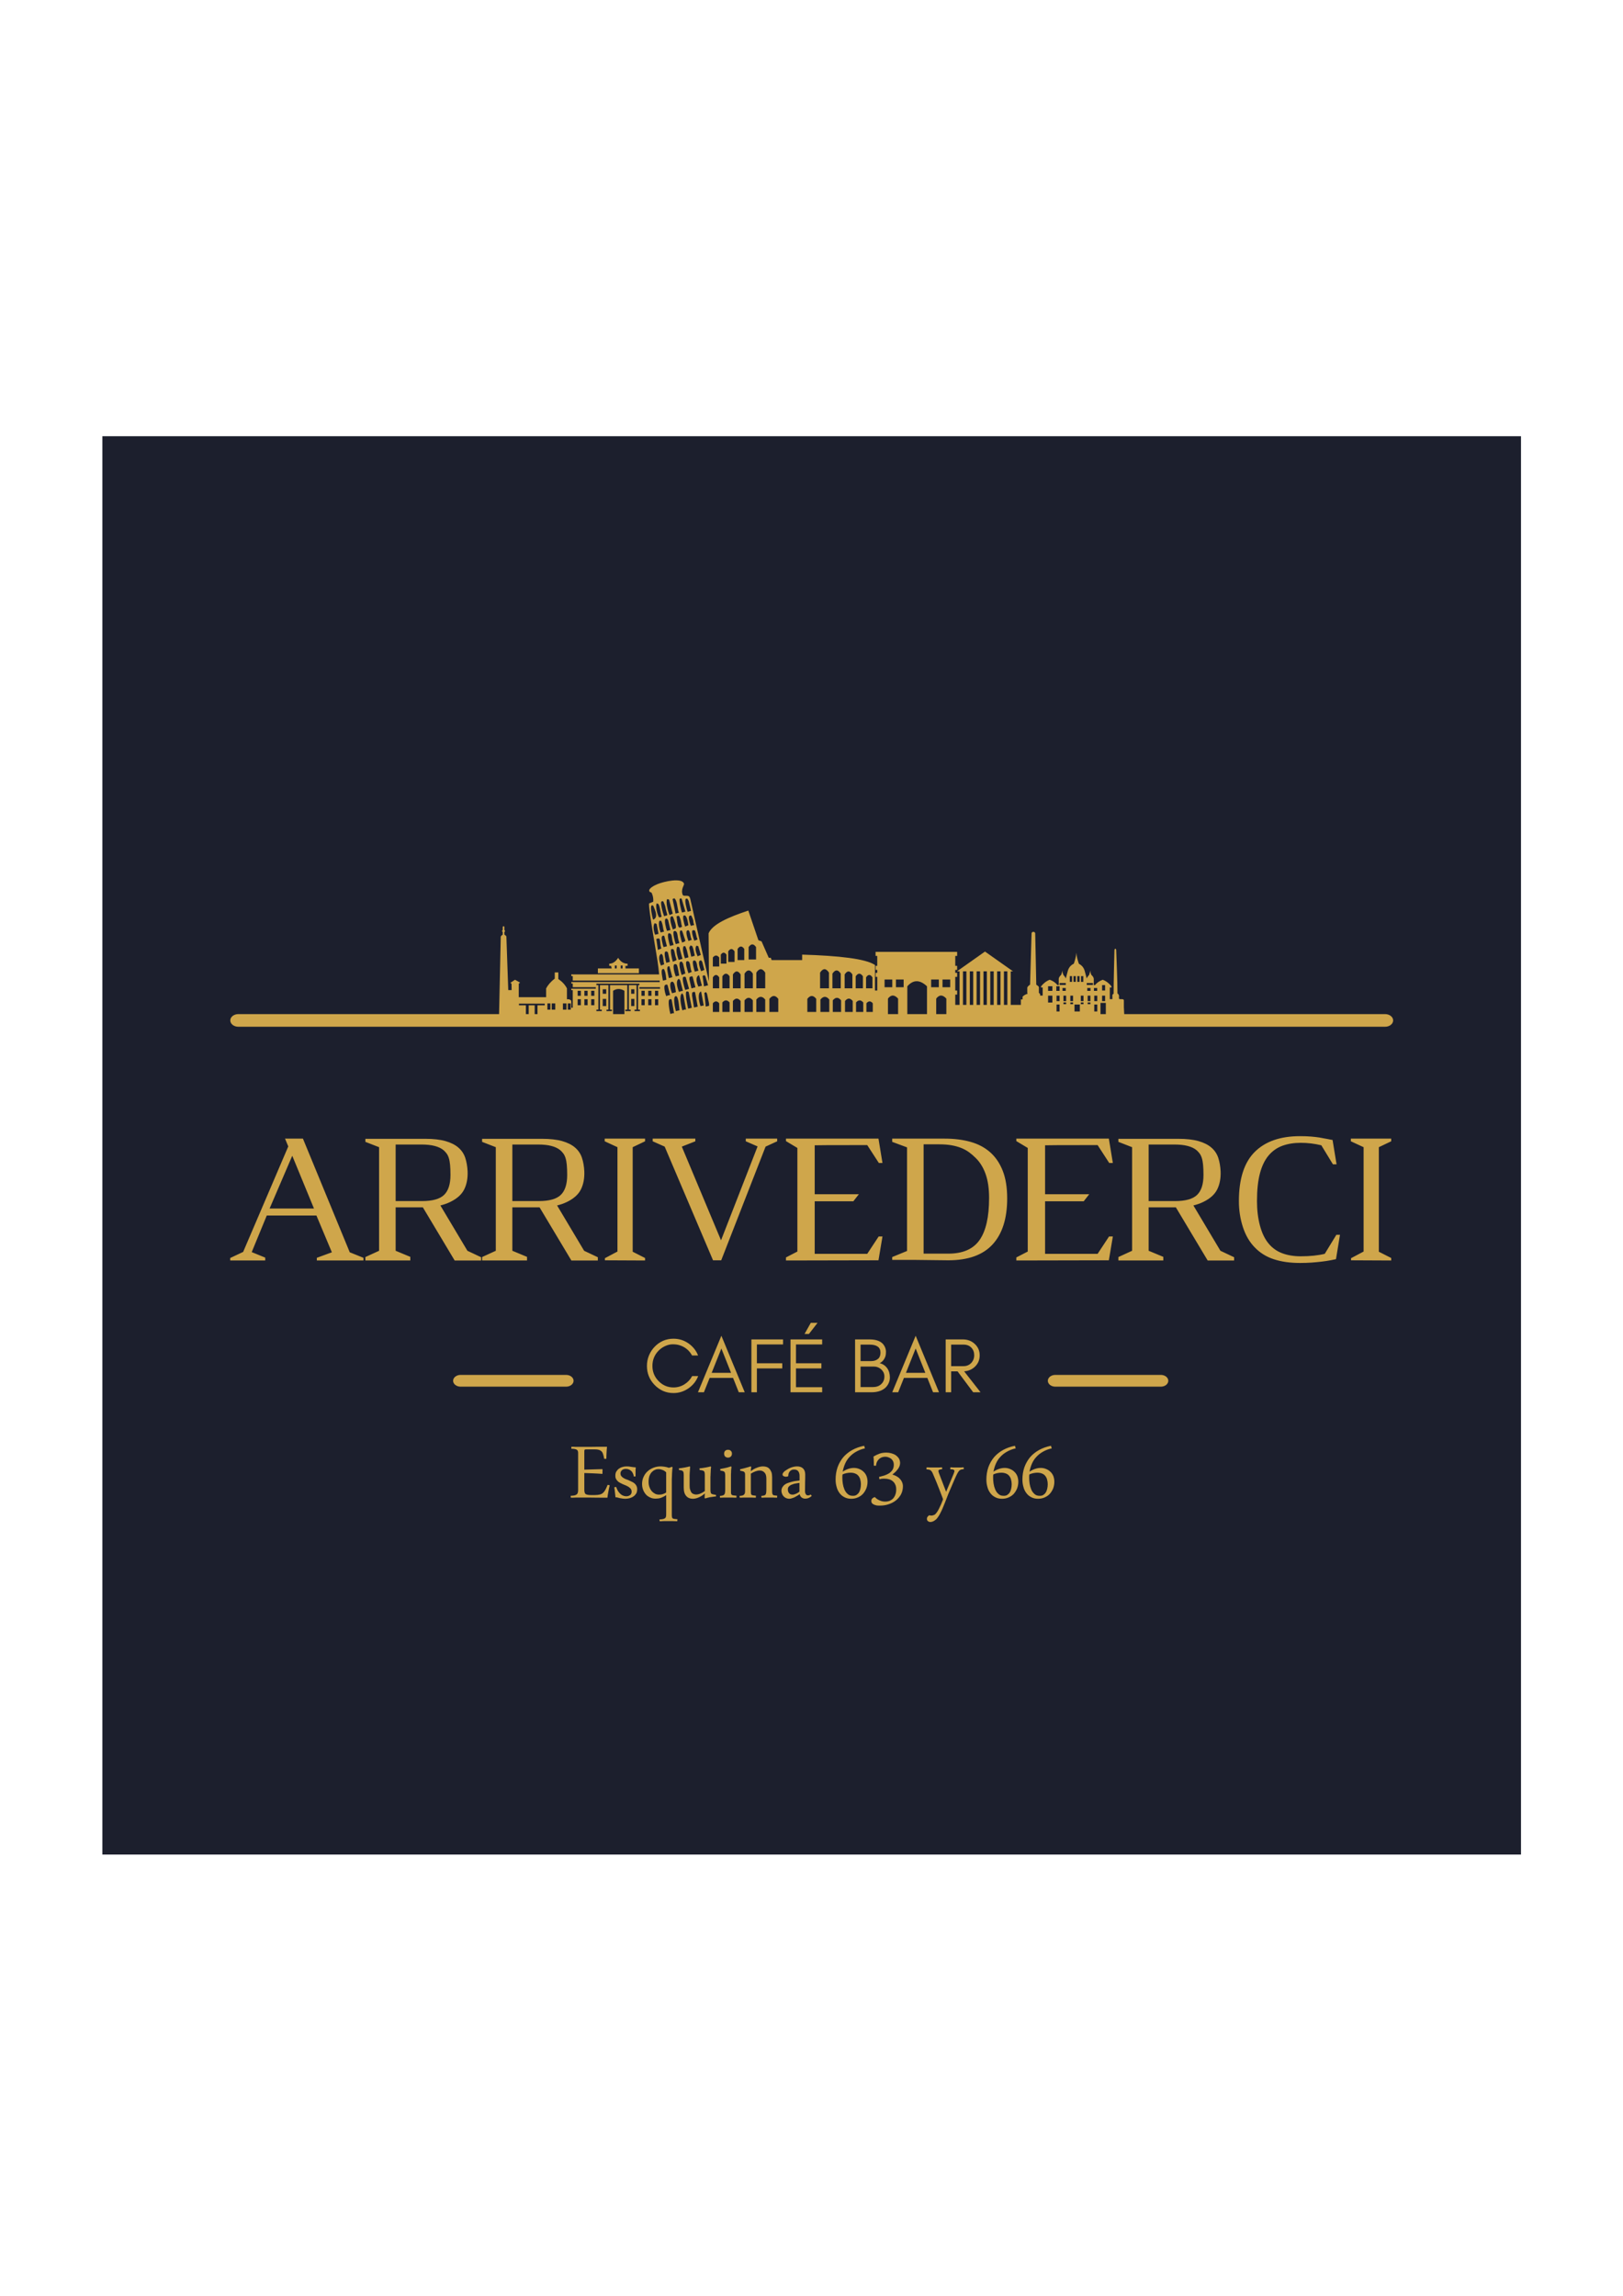 <?xml version="1.0" encoding="UTF-8" standalone="no"?>
<!-- Created with Inkscape (http://www.inkscape.org/) -->

<svg
   width="210mm"
   height="297mm"
   viewBox="0 0 210 297"
   version="1.1"
   id="svg1"
   inkscape:version="1.4 (86a8ad7, 2024-10-11)"
   sodipodi:docname="Logo3.svg"
   xmlns:inkscape="http://www.inkscape.org/namespaces/inkscape"
   xmlns:sodipodi="http://sodipodi.sourceforge.net/DTD/sodipodi-0.dtd"
   xmlns="http://www.w3.org/2000/svg"
   xmlns:svg="http://www.w3.org/2000/svg">
  <sodipodi:namedview
     id="namedview1"
     pagecolor="#ffffff"
     bordercolor="#000000"
     borderopacity="0.25"
     inkscape:showpageshadow="2"
     inkscape:pageopacity="0.0"
     inkscape:pagecheckerboard="0"
     inkscape:deskcolor="#d1d1d1"
     inkscape:document-units="mm"
     inkscape:zoom="0.71891835"
     inkscape:cx="396.42889"
     inkscape:cy="561.25984"
     inkscape:window-width="1920"
     inkscape:window-height="1009"
     inkscape:window-x="-8"
     inkscape:window-y="-8"
     inkscape:window-maximized="1"
     inkscape:current-layer="layer1" />
  <defs
     id="defs1">
    <clipPath
       clipPathUnits="userSpaceOnUse"
       id="clipPath2">
      <path
         d="M -9,-9 H 1693 V 2393 H -9 Z"
         transform="translate(0,2.5e-5)"
         clip-rule="evenodd"
         id="path2" />
    </clipPath>
    <clipPath
       clipPathUnits="userSpaceOnUse"
       id="clipPath4">
      <path
         d="M -9,-9 H 1693 V 2393 H -9 Z"
         transform="translate(0,2.5e-5)"
         clip-rule="evenodd"
         id="path4" />
    </clipPath>
    <clipPath
       clipPathUnits="userSpaceOnUse"
       id="clipPath6">
      <path
         d="M -9,-9 H 1693 V 2393 H -9 Z"
         transform="translate(0,2.5e-5)"
         clip-rule="evenodd"
         id="path6" />
    </clipPath>
    <clipPath
       clipPathUnits="userSpaceOnUse"
       id="clipPath8">
      <path
         d="M -9,-9 H 1693 V 2393 H -9 Z"
         transform="translate(0,2.5e-5)"
         clip-rule="evenodd"
         id="path8" />
    </clipPath>
    <clipPath
       clipPathUnits="userSpaceOnUse"
       id="clipPath10">
      <path
         d="M -9,-9 H 1693 V 2393 H -9 Z"
         transform="translate(0,2.5e-5)"
         clip-rule="evenodd"
         id="path10" />
    </clipPath>
    <clipPath
       clipPathUnits="userSpaceOnUse"
       id="clipPath12">
      <path
         d="M -9,-9 H 1693 V 2393 H -9 Z"
         transform="translate(0,2.5e-5)"
         clip-rule="evenodd"
         id="path12" />
    </clipPath>
    <clipPath
       clipPathUnits="userSpaceOnUse"
       id="clipPath14">
      <path
         d="M -9,-9 H 1693 V 2393 H -9 Z"
         transform="translate(0,2.5e-5)"
         clip-rule="evenodd"
         id="path14" />
    </clipPath>
    <clipPath
       clipPathUnits="userSpaceOnUse"
       id="clipPath46">
      <path
         d="M -9,-9 H 1693 V 2393 H -9 Z"
         transform="matrix(1,0,0,-1,-350.538,1438.323)"
         clip-rule="evenodd"
         id="path46" />
    </clipPath>
  </defs>
  <g
     inkscape:label="Capa 1"
     inkscape:groupmode="layer"
     id="layer1">
    <g
       id="g1"
       transform="matrix(0.683,0,0,0.683,32.565,34.508)">
      <path
         id="path1"
         d="M 100.227,2006.96 H 861.557 V 1245.923 H 100.227 Z"
         style="fill:#1c1f2d;fill-opacity:1;fill-rule:evenodd;stroke:none"
         transform="matrix(0.353,0,0,-0.353,-63.668,740.555)"
         clip-path="url(#clipPath2)" />
      <path
         id="path3"
         d="m 213.788,1592.575 -11.647,28.299 -12.158,-28.299 z m -26.154,-27.891 h -18.798 v 1.328 l 6.947,3.269 24.213,56.599 -1.737,4.189 h 9.604 l 25.132,-60.992 7.356,-2.963 v -1.43 h -25.03 v 1.43 l 8.071,2.963 -8.275,19.718 h -26.665 l -8.071,-19.615 7.254,-2.963 z m 99.413,45.871 c 0,2.111 -0.068,3.899 -0.204,5.363 -0.136,1.464 -0.357,2.69 -0.664,3.678 -0.307,0.988 -0.698,1.805 -1.175,2.452 -0.477,0.647 -1.022,1.243 -1.635,1.788 -2.452,2.043 -6.402,3.065 -11.851,3.065 h -13.894 v -30.342 h 14.201 c 5.585,0 9.518,1.107 11.8,3.32 2.282,2.214 3.422,5.772 3.422,10.676 z m -14.813,-17.368 h -14.61 v -23.293 l 7.867,-3.269 v -1.941 h -24.111 v 1.839 l 7.356,3.371 v 55.577 l -7.356,2.861 v 1.635 h 32.181 c 4.359,0 7.969,-0.409 10.829,-1.226 2.86,-0.818 5.159,-1.975 6.896,-3.474 1.737,-1.498 2.963,-3.321 3.678,-5.466 0.715,-2.146 1.141,-4.58 1.277,-7.305 0.136,-3.746 -0.477,-6.981 -1.839,-9.705 -1.362,-2.724 -3.882,-4.972 -7.56,-6.743 -1.567,-0.749 -3.303,-1.362 -5.21,-1.839 l 14.507,-24.315 7.356,-3.473 v -1.737 h -14.201 z m 77.448,17.368 c 0,2.111 -0.068,3.899 -0.204,5.363 -0.136,1.464 -0.357,2.69 -0.664,3.678 -0.307,0.988 -0.698,1.805 -1.175,2.452 -0.477,0.647 -1.022,1.243 -1.635,1.788 -2.452,2.043 -6.402,3.065 -11.851,3.065 h -13.894 v -30.342 h 14.201 c 5.585,0 9.518,1.107 11.8,3.32 2.282,2.214 3.423,5.772 3.423,10.676 z m -14.814,-17.368 h -14.61 v -23.293 l 7.867,-3.269 v -1.941 h -24.111 v 1.839 l 7.356,3.371 v 55.577 l -7.356,2.861 v 1.635 h 32.181 c 4.359,0 7.969,-0.409 10.829,-1.226 2.861,-0.818 5.159,-1.975 6.896,-3.474 1.737,-1.498 2.963,-3.321 3.678,-5.466 0.715,-2.146 1.141,-4.58 1.277,-7.305 0.136,-3.746 -0.477,-6.981 -1.839,-9.705 -1.362,-2.724 -3.882,-4.972 -7.56,-6.743 -1.566,-0.749 -3.303,-1.362 -5.21,-1.839 l 14.508,-24.315 7.356,-3.473 v -1.737 h -14.201 z m 49.966,-23.804 6.641,-3.371 v -1.328 l -21.557,0.102 v 1.124 l 6.743,3.576 v 55.986 l -6.845,3.167 v 1.43 h 21.659 v -1.43 l -6.641,-3.167 z m 60.693,59.255 v 1.43 h 16.857 v -1.43 l -6.232,-2.861 -23.804,-60.992 h -4.393 l -25.95,60.992 -6.436,2.861 v 1.43 h 22.885 v -1.43 l -7.254,-2.861 21.046,-50.264 19.616,50.367 z m 21.565,-63.954 v 1.635 l 6.13,3.167 v 55.577 l -6.13,3.678 v 1.328 h 49.651 l 2.146,-13.077 h -1.941 l -6.232,9.603 c -18.798,0 -28.197,-0.034 -28.197,-0.102 v -26.256 h 23.702 l -2.963,-3.78 h -20.739 v -28.197 h 28.197 l 6.13,9.297 h 2.043 l -2.146,-12.77 z m 109.017,33.51 c 0,5.108 -0.63,9.416 -1.89,12.924 -1.26,3.508 -3.048,6.385 -5.364,8.633 -1.158,1.158 -2.35,2.179 -3.576,3.065 -1.226,0.885 -2.605,1.634 -4.137,2.248 -1.533,0.613 -3.252,1.09 -5.159,1.43 -1.907,0.341 -4.087,0.511 -6.538,0.511 h -8.48 v -58.642 h 13.281 c 7.764,0 13.349,2.435 16.755,7.305 3.405,4.87 5.108,12.379 5.108,22.527 z m -23.804,31.875 c 5.108,0 9.723,-0.579 13.843,-1.737 4.12,-1.158 7.628,-3.014 10.523,-5.568 2.894,-2.554 5.142,-5.857 6.743,-9.91 1.601,-4.052 2.401,-9.007 2.401,-14.865 0,-10.761 -2.605,-18.985 -7.816,-24.672 -5.21,-5.687 -13.128,-8.531 -23.753,-8.531 -2.861,0 -5.875,0.034 -9.041,0.102 -3.167,0.068 -6.045,0.102 -8.633,0.102 h -12.464 v 1.532 l 7.969,3.269 v 55.577 l -7.969,2.963 v 1.737 z m 38.422,-65.385 v 1.635 l 6.13,3.167 v 55.577 l -6.13,3.678 v 1.328 h 49.651 l 2.146,-13.077 h -1.941 l -6.232,9.603 c -18.798,0 -28.197,-0.034 -28.197,-0.102 v -26.256 h 23.702 l -2.963,-3.78 h -20.739 v -28.197 h 28.197 l 6.13,9.297 h 2.043 l -2.146,-12.77 z m 100.435,45.871 c 0,2.111 -0.068,3.899 -0.204,5.363 -0.136,1.464 -0.357,2.69 -0.664,3.678 -0.307,0.988 -0.698,1.805 -1.175,2.452 -0.477,0.647 -1.022,1.243 -1.635,1.788 -2.452,2.043 -6.402,3.065 -11.851,3.065 H 661.739 v -30.342 h 14.201 c 5.585,0 9.518,1.107 11.8,3.32 2.282,2.214 3.422,5.772 3.422,10.676 z m -14.814,-17.368 H 661.739 v -23.293 l 7.867,-3.269 v -1.941 H 645.495 v 1.839 l 7.356,3.371 v 55.577 l -7.356,2.861 v 1.635 h 32.181 c 4.359,0 7.969,-0.409 10.829,-1.226 2.86,-0.818 5.159,-1.975 6.896,-3.474 1.737,-1.498 2.963,-3.321 3.678,-5.466 0.715,-2.146 1.141,-4.58 1.277,-7.305 0.136,-3.746 -0.477,-6.981 -1.839,-9.705 -1.362,-2.724 -3.882,-4.972 -7.56,-6.743 -1.566,-0.749 -3.303,-1.362 -5.21,-1.839 l 14.507,-24.315 7.356,-3.473 v -1.737 h -14.201 z m 43.53,3.269 c 0,-4.699 0.528,-9.041 1.583,-13.026 1.056,-3.984 2.605,-7.203 4.649,-9.655 1.975,-2.384 4.41,-4.12 7.305,-5.21 2.895,-1.09 6.215,-1.635 9.961,-1.635 4.972,0 9.263,0.443 12.873,1.328 l 6.232,10.216 h 1.941 l -2.146,-13.077 c -0.204,-0.068 -1.107,-0.255 -2.707,-0.562 -1.6,-0.306 -3.286,-0.562 -5.057,-0.766 -1.703,-0.204 -3.491,-0.374 -5.363,-0.511 -1.873,-0.136 -3.933,-0.204 -6.181,-0.204 -5.313,0 -9.995,0.664 -14.048,1.992 -4.052,1.328 -7.475,3.457 -10.267,6.385 -2.792,2.861 -4.904,6.487 -6.334,10.88 -1.43,4.393 -2.146,9.041 -2.146,13.945 0,11.919 2.826,20.705 8.479,26.358 5.653,5.653 13.758,8.48 24.315,8.48 2.248,0 4.189,-0.068 5.823,-0.204 1.635,-0.136 3.133,-0.306 4.495,-0.511 0.681,-0.136 1.413,-0.272 2.197,-0.408 0.783,-0.136 1.532,-0.272 2.248,-0.409 0.715,-0.136 1.311,-0.255 1.788,-0.357 0.477,-0.102 0.783,-0.153 0.92,-0.153 l 2.145,-13.077 h -1.941 l -6.232,10.216 c -3.61,0.885 -7.288,1.328 -11.034,1.328 -3.678,0 -6.964,-0.528 -9.859,-1.583 -2.895,-1.056 -5.364,-2.793 -7.407,-5.21 -2.043,-2.418 -3.593,-5.619 -4.649,-9.604 -1.056,-3.984 -1.583,-8.905 -1.583,-14.763 z m 65.393,-27.073 6.641,-3.371 v -1.328 l -21.557,0.102 v 1.124 l 6.743,3.576 v 55.986 l -6.845,3.167 v 1.43 h 21.659 v -1.43 l -6.641,-3.167 z"
         style="fill:#cfa64b;fill-opacity:1;fill-rule:nonzero;stroke:none"
         transform="matrix(0.353,0,0,-0.353,-63.668,740.555)"
         clip-path="url(#clipPath4)" />
      <path
         id="path5"
         d="m 419.987,1502.646 h -3.238 c -0.982,-1.835 -2.362,-3.309 -4.143,-4.421 -1.78,-1.112 -3.736,-1.669 -5.867,-1.669 -3.133,0 -5.818,1.154 -8.054,3.462 -2.173,2.245 -3.26,4.943 -3.26,8.092 0,3.177 1.087,5.888 3.26,8.134 1.023,1.057 2.222,1.898 3.596,2.523 1.374,0.626 2.72,0.939 4.038,0.939 1.318,0 2.474,-0.146 3.47,-0.438 3.063,-0.897 5.369,-2.753 6.918,-5.569 h 3.239 c -1.08,2.697 -2.818,4.874 -5.215,6.528 -2.397,1.655 -5.061,2.482 -7.991,2.482 -3.961,0 -7.34,-1.446 -10.136,-4.338 -1.29,-1.335 -2.299,-2.885 -3.028,-4.651 -0.729,-1.766 -1.094,-3.636 -1.094,-5.61 0,-3.97 1.374,-7.376 4.122,-10.219 2.797,-2.892 6.176,-4.345 10.136,-4.345 2.916,0 5.594,0.848 8.033,2.531 2.418,1.669 4.157,3.858 5.215,6.57 z m 7.234,1.752 5.215,13.056 5.194,-13.056 z m 17.749,-10.435 -12.533,30.332 -12.576,-30.332 h 3.196 l 3.084,7.724 h 12.562 l 3.07,-7.724 z m 20.567,25.66 v 2.711 h -16.992 v -28.371 h 2.944 v 12.813 h 13.627 v 2.753 h -13.627 v 10.094 z m 20.987,-25.66 v 2.718 H 472.477 v 10.095 h 13.627 v 2.753 h -13.627 v 10.094 h 14.048 v 2.711 h -16.992 v -28.371 z m -2.482,37.256 h -3.617 l -3.365,-5.965 h 2.355 z m 38.821,-29.345 c 0,2.016 -0.491,3.698 -1.472,5.047 -0.981,1.349 -2.313,2.246 -3.996,2.691 1.002,0.438 1.823,1.202 2.461,2.294 0.294,0.501 0.518,1.022 0.673,1.564 0.154,0.542 0.231,1.286 0.231,2.232 0,0.945 -0.225,1.877 -0.673,2.795 -1.248,2.558 -3.967,3.838 -8.159,3.838 h -7.739 v -28.371 h 8.748 c 2.916,0 5.244,0.667 6.982,1.988 0.897,0.681 1.612,1.55 2.145,2.607 0.533,1.057 0.799,2.162 0.799,3.316 z m -5.047,13.369 c 0,-1.53 -0.463,-2.67 -1.388,-3.42 -0.925,-0.751 -2.145,-1.127 -3.659,-1.127 h -5.636 v 8.843 h 4.795 c 3.926,0 5.888,-1.432 5.888,-4.296 z m 2.103,-12.806 c 0,-1.689 -0.581,-3.066 -1.745,-4.13 -1.122,-1.029 -2.586,-1.543 -4.395,-1.543 h -6.645 v 11.012 h 7.108 c 1.507,0 2.818,-0.493 3.933,-1.481 0.519,-0.459 0.939,-1.008 1.262,-1.648 0.323,-0.639 0.484,-1.377 0.484,-2.211 z m 11.566,1.961 5.215,13.056 5.194,-13.056 z m 17.749,-10.435 -12.534,30.332 -12.575,-30.332 h 3.196 l 3.084,7.724 h 12.562 l 3.07,-7.724 z m 6.519,14.022 v 11.554 h 6.646 c 1.738,0 3.126,-0.535 4.164,-1.606 1.038,-1.071 1.556,-2.433 1.556,-4.088 0,-1.647 -0.547,-3.045 -1.64,-4.192 -1.066,-1.112 -2.425,-1.669 -4.08,-1.669 z m 15.31,5.798 c 0,2.454 -0.89,4.505 -2.671,6.153 -1.731,1.599 -3.87,2.398 -6.414,2.398 h -9.169 v -28.371 h 2.944 v 11.227 h 3.435 l 8.384,-11.227 h 3.954 l -8.804,11.248 c 2.222,0.146 4.115,0.939 5.671,2.378 1.781,1.647 2.671,3.712 2.671,6.194"
         style="fill:#cfa64b;fill-opacity:1;fill-rule:nonzero;stroke:none"
         transform="matrix(0.353,0,0,-0.353,-63.668,740.555)"
         clip-path="url(#clipPath6)" />
      <path
         id="path7"
         d="m 292.482,1496.977 c -2.218,0 -4.017,1.413 -4.017,3.156 0,1.743 1.799,3.156 4.017,3.156 h 56.616 c 2.218,0 4.017,-1.413 4.017,-3.156 0,-1.743 -1.799,-3.156 -4.017,-3.156 z"
         style="fill:#cfa64b;fill-opacity:1;fill-rule:nonzero;stroke:none"
         transform="matrix(0.353,0,0,-0.353,-63.668,740.555)"
         clip-path="url(#clipPath8)" />
      <path
         id="path9"
         d="m 611.65,1496.977 c -2.218,0 -4.017,1.413 -4.017,3.156 0,1.743 1.799,3.156 4.017,3.156 h 56.616 c 2.218,0 4.017,-1.413 4.017,-3.156 0,-1.743 -1.799,-3.156 -4.017,-3.156 z"
         style="fill:#cfa64b;fill-opacity:1;fill-rule:nonzero;stroke:none"
         transform="matrix(0.353,0,0,-0.353,-63.668,740.555)"
         clip-path="url(#clipPath10)" />
      <path
         id="path11"
         d="m 173.199,1690.097 c -2.383,0 -4.315,1.52 -4.315,3.394 0,1.874 1.932,3.394 4.315,3.394 205.144,0 410.29,0 615.434,0 2.383,0 4.315,-1.52 4.315,-3.394 0,-1.874 -1.932,-3.394 -4.315,-3.394 -205.144,0 -410.29,0 -615.434,0"
         style="fill:#cfa64b;fill-opacity:1;fill-rule:nonzero;stroke:none"
         transform="matrix(0.353,0,0,-0.353,-63.668,740.555)"
         clip-path="url(#clipPath12)" />
      <path
         id="path13"
         d="m 366.161,1721.391 h 7.417 l -0.327,1.225 v 0.162 h -0.997 v 1.146 c 2.085,0 3.629,1.371 4.784,3.164 1.2,-2.008 2.845,-3.164 5.047,-3.164 v -1.146 h -1.123 v -1.387 h 7.215 v -2.533 h -22.016 z m 247.777,-7.834 h 3.329 v -1.012 h -3.329 z m 14.566,0 h 3.329 v -1.012 h -3.329 z m -113.321,5.463 h 0.906 v 1.595 h -0.906 v 2.171 h 0.906 v 5.318 h -0.906 v 2.171 h 43.783 v -2.171 h -1.011 v -5.318 h 1.011 v -2.171 h -1.011 v -1.595 h 1.011 v -2.171 h -1.011 v -7.313 h 1.011 v -2.172 h -1.011 v -5.54 h 2.297 v 17.994 h -1.404 l 15.063,10.625 15.062,-10.625 h -1.257 v -17.994 h 5.448 v 2.929 c 0.306,0 0.612,0 0.918,0 0,0.497 0,0.994 0,1.492 0.652,0.653 1.472,1.206 2.663,1.537 -0.047,0.176 -0.094,0.351 -0.141,0.527 0,0.957 0,1.914 0,2.871 0.337,0.605 0.836,1.102 1.496,1.492 0.268,9.183 0.535,18.366 0.804,27.549 0.035,1.07 1.876,1.062 1.951,0 0.191,-9.183 0.382,-18.366 0.574,-27.549 0.586,-0.421 1.24,-0.843 1.396,-1.263 0,-1.033 0,-2.066 0,-3.099 0.344,-0.23 0.326,-0.459 0.67,-0.689 0,-0.268 0,-0.536 0,-0.803 0.459,0 0.918,0 1.378,0 0,1.454 0,2.908 0,4.362 -0.306,0 -0.613,0 -0.918,0 0.053,0.198 -0.015,0.395 0.038,0.593 1.175,1.521 2.714,2.798 4.668,3.54 1.668,-0.616 3.044,-1.475 4.132,-2.869 0.23,0 0.459,0 0.689,0 0,1.109 0,2.219 0,3.328 0.024,0.666 0.47,1.404 1.341,2.212 0.262,0.707 0.496,1.494 0.564,2.351 0.073,-0.92 0.336,-1.76 0.621,-2.507 0.577,-0.556 0.998,-1.165 1.261,-1.825 0.343,1.28 0.686,2.561 1.03,3.842 0.439,1.782 1.459,3.193 3.279,4.096 0.613,1.73 1.202,3.702 1.357,5.873 0.157,-2.197 0.757,-4.19 1.378,-5.935 1.744,-0.904 2.729,-2.291 3.159,-4.033 0.343,-1.281 0.686,-2.562 1.03,-3.842 0.261,0.655 0.676,1.26 1.246,1.812 0.287,0.75 0.554,1.595 0.628,2.52 0.067,-0.852 0.298,-1.635 0.558,-2.338 0.88,-0.813 1.332,-1.554 1.356,-2.224 0,-1.11 0,-2.219 0,-3.328 0.23,0 0.459,0 0.689,0 1.088,1.395 2.464,2.254 4.132,2.869 1.954,-0.741 3.494,-2.018 4.668,-3.54 0.053,-0.198 -0.015,-0.395 0.038,-0.593 -0.306,0 -0.612,0 -0.918,0 0,-1.454 0,-4.817 0,-6.271 0.459,0 0.918,0 1.377,0 0,0.268 0,1.896 0,2.164 0.141,0.383 0.204,0.551 0.67,0.689 0,7.564 0.271,15.689 0.431,23.394 0.076,1.062 0.921,1.07 0.956,0 0.23,-7.892 0.667,-15.887 0.667,-23.284 0.824,-0.201 0.351,-0.656 0.811,-0.88 0.027,-0.543 -0.013,-1.085 -0.004,-1.705 0,-0.497 0.846,-0.382 1.833,-0.391 0.306,0 0.786,-0.275 0.799,-0.581 0,-1.224 0,-2.449 0,-3.673 0.076,-1.494 0.153,-2.988 0.23,-4.482 l -9.91,0.168 v 6.577 h -2.858 v -6.529 l -13.014,0.221 h -27.994 -1.956 -5.219 -1.831 -1.831 -1.831 -1.831 -1.831 -1.831 -1.831 -1.831 -1.831 -1.831 -1.831 -1.831 -1.831 -1.831 -1.831 -2.297 -0.919 -3.876 v 8.6 c -1.867,2.049 -3.688,2.32 -5.443,0 v -8.6 h -4.948 v 15.204 c -3.621,3.406 -7.153,3.856 -10.556,0 v -15.204 h -4.949 v 8.6 c -1.867,2.049 -3.688,2.32 -5.443,0 v -8.6 h -95.452 -0.497 -26.01 -0.491 -18.984 v 12.794 c -2.057,1.247 -4.085,1.327 -6.075,0 v -12.794 h -40.577 v 4.99 h 3.914 v 0.905 h -3.914 -1.506 -3.211 -1.505 -3.713 v -0.905 h 3.713 v -4.99 h -14.395 c 0.302,13.954 0.604,27.908 0.906,41.863 0.268,0.52 0.606,0.779 1.059,1.081 -0.034,0.47 0.031,0.966 -0.003,1.435 -0.556,0.335 -0.432,0.67 0,1.006 0,0.57 0,1.14 0,1.711 0.302,0.495 0.604,0.495 0.906,0 0,-0.57 0,-1.141 0,-1.711 0.356,-0.302 0.576,-0.723 -0.017,-1.024 0,-0.503 0.017,-0.888 0.017,-1.391 0.42,-0.319 0.823,-0.603 1.057,-1.006 0.336,-9.594 0.671,-19.187 1.006,-28.78 0.604,0 1.208,0 1.811,0 -0.034,1.073 -0.019,2.326 -0.052,3.4 -0.201,0.168 -0.403,0.335 -0.604,0.503 0.839,0.604 1.629,1.028 2.467,1.632 0.906,-0.503 1.811,-1.006 2.717,-1.51 -0.235,-0.201 -0.469,-0.403 -0.704,-0.604 0,-2.415 0,-4.83 0,-7.245 4.897,0 9.795,0 14.692,0 0,1.576 0,3.153 0,4.73 0.956,1.744 2.331,3.488 4.629,5.233 0,1.107 0,2.214 0,3.321 0.637,0 1.275,0 1.912,0 0,-1.174 0,-2.348 0,-3.522 2.08,-1.409 3.623,-3.086 4.629,-5.032 0,-1.946 0,-3.891 0,-5.837 0.403,0 0.805,0 1.208,0 0.235,-0.302 0.698,-0.289 0.933,-0.591 0.363,-0.076 0.167,-3.181 0.219,-3.957 0.253,0 0.507,0 0.76,0 v 9.45 h -0.798 v 0.772 h 13.149 v 0.796 h -12.351 v 1.99 h -0.798 v 0.759 h 47.475 l -0.054,0.809 h -46.622 v 2.412 h -0.798 v 0.88 h 47.152 c -0.223,2.38 -0.507,4.754 -0.853,7.102 -0.666,4.512 -5.001,28.84 -4.552,30.996 l 2.225,0.917 c 0.137,1.351 -0.019,2.819 -0.729,4.517 -0.371,0.889 -0.976,0.255 -1.348,1.144 -0.583,1.395 2.621,3.064 4.236,3.729 3.922,1.616 13.022,3.502 14.278,0.497 l 0.101,-0.242 c 0.269,-0.645 -1.919,-3.036 -0.699,-5.955 0.481,-1.149 3.076,0.265 3.73,-1.297 l 0.292,-0.728 10.045,-44.436 -0.184,25.821 c 2.045,4.885 10.75,8.695 21.319,12.205 1.802,-5.304 3.605,-10.608 5.407,-15.912 0.566,-0.206 1.133,-0.412 1.699,-0.618 1.287,-2.935 2.574,-5.87 3.862,-8.806 0.361,0 0.721,0 1.081,0 0.154,-0.412 0.309,-0.824 0.464,-1.236 5.458,0 10.917,0 16.375,0 0,0.979 0,1.957 0,2.935 19.698,-0.598 34.106,-2.193 39.085,-5.561 v -13.706 h 1.236 v 7.313 h -0.906 v 2.171 z m -115.658,-8.497 -0.034,0.796 h -11.023 v -0.796 z m 26.313,-9.199 -0.009,1.218 -1.09,5.257 c -0.013,0.061 -0.358,0.582 -0.514,0.884 l -0.924,-0.391 0.734,-7.373 1.804,0.405 z m -21.429,56.84 c -0.078,0.314 -0.803,0.374 -1.044,0.419 -0.953,-1.399 0.343,-6.368 1.256,-8.55 l 1.73,0.713 z m -5.584,-2.583 c -0.27,0.647 -0.656,0.568 -1.145,0.662 -0.632,-1.35 0.161,-5.458 1.177,-7.185 0.338,-0.573 0.869,-0.094 1.51,0.05 -0.489,1.528 -0.826,4.761 -1.34,5.99 l -0.202,0.483 z m -3.864,-0.458 c -0.858,-0.353 0.329,-6.332 0.852,-7.583 0.804,0.31 1.25,0.826 1.457,1.448 0.53,1.589 -0.495,3.875 -1.062,5.232 l -0.202,0.483 c -0.233,0.557 -0.475,0.654 -1.045,0.42 z m 6.482,1.82 c -0.233,0.557 -0.475,0.654 -1.045,0.419 -0.996,-0.411 0.696,-6.519 1.301,-7.965 1.832,0.708 2.021,-0.129 1.238,2.519 -0.463,1.567 -0.457,2.543 -0.989,3.817 z m 6.538,0.993 c -0.273,0.653 -0.396,0.618 -0.752,1.107 l -0.988,-0.407 1.609,-7.804 1.768,0.425 c -0.649,1.651 -0.853,4.806 -1.434,6.196 z m 3.168,0.738 c -0.093,0.342 -0.563,0.334 -0.943,0.178 -0.786,-0.323 0.627,-6.355 1.099,-7.482 l 1.824,0.502 z m 3.326,-0.331 c -0.233,0.557 -0.475,0.654 -1.045,0.42 -0.98,-0.403 0.441,-5.907 0.896,-6.998 l 1.824,0.502 -1.28,5.373 z m -17.823,-12.664 c -1.083,-1.322 -0.52,-4.331 0.214,-6.207 l 1.836,0.448 -1.005,5.338 z m 2.587,1.272 c -0.779,-1.128 -0.079,-4.542 0.593,-6.257 l 1.836,0.448 c -0.679,1.746 -0.467,3.209 -1.284,5.163 l -0.302,0.672 -0.843,-0.026 z m 7.324,1.899 c -0.233,0.557 -0.475,0.655 -1.045,0.42 -1.29,-0.531 0.283,-5.53 0.897,-6.998 l 1.236,0.51 c 1.147,0.472 -0.554,4.791 -1.088,6.069 z m -2.966,-1.222 c -0.233,0.557 -0.475,0.655 -1.045,0.42 -1.033,-0.426 0.187,-5.218 0.695,-6.515 l 1.836,0.448 -1.251,5.437 z m 11.131,-3.065 c -0.212,1.293 -0.79,5.909 -2.47,5.216 -0.928,-0.382 0.27,-4.804 0.74,-5.929 z m -4.795,4.542 c -0.336,0.803 -0.74,0.525 -1.54,0.216 0.158,-0.961 0.419,-6.629 1.931,-6.005 l 0.989,0.407 c -0.536,1.667 -0.398,3.032 -1.178,4.899 z m 6.594,0.165 c -0.232,0.557 -0.474,0.655 -1.044,0.42 -1.2,-0.494 0.066,-4.242 0.538,-5.446 l 1.835,0.448 c -0.742,1.788 -0.251,1.998 -0.824,3.369 z m -17.271,-17.598 c 1.478,0.609 0.848,0.03 0.496,2.416 -0.091,0.615 -0.208,2.441 -0.439,2.992 -0.25,0.599 -1.087,0.385 -1.786,0.114 l 0.825,-5.854 z m 4.844,8.512 c -0.967,-0.397 0.316,-5.532 0.795,-6.756 2.389,0.984 2.088,-0.33 1.347,2.475 -0.205,0.775 -0.428,2.95 -0.648,3.479 -0.236,0.566 -0.827,1.076 -1.494,0.801 z m -2.27,-1.501 c -0.081,0.343 -0.57,0.332 -0.944,0.178 -1.173,-0.483 0.086,-4.766 0.493,-6.031 l 1.836,0.448 z m 5.235,2.723 c -1.045,-0.43 0.384,-5.687 0.896,-6.998 2.389,0.984 2.089,-0.33 1.347,2.476 -0.271,1.028 -0.369,2.811 -0.749,3.72 -0.236,0.566 -0.827,1.077 -1.494,0.802 z m 3.37,0.255 c -0.878,-0.361 0.438,-5.207 0.942,-6.413 l 0.741,0.306 c 1.137,0.468 1.204,0.288 0.428,2.443 -0.485,1.348 -0.522,1.941 -1.167,3.486 -0.141,0.338 -0.539,0.345 -0.944,0.178 z m 3.719,0.115 c -1.16,-0.478 0.094,-4.384 0.638,-5.687 l 0.742,0.305 c 1.528,0.629 0.943,-0.254 0.416,2.045 -0.26,1.135 -0.245,1.705 -0.752,2.917 -0.233,0.558 -0.475,0.655 -1.044,0.42 z m 2.876,0.051 c -0.899,-0.371 0.368,-4.348 0.886,-5.586 l 0.742,0.306 c 1.514,0.623 0.924,-0.14 0.382,2.26 -0.265,1.176 -0.331,1.776 -0.819,2.945 -0.283,0.11 -0.79,0.241 -1.191,0.076 z m -14.148,-17.445 c 1.87,0.723 2.132,-0.21 1.582,2.179 -0.29,1.256 -0.456,2.515 -0.783,3.534 -0.374,0.297 -0.675,0.572 -1.292,0.318 -0.971,-0.4 0.13,-4.903 0.492,-6.031 z m -2.616,4.873 c -2.069,-0.906 -1.077,-4.358 -0.249,-6.337 l 1.73,0.712 c -0.418,1.3 -0.437,3.819 -0.83,4.759 -0.214,0.511 -0.222,0.283 -0.651,0.866 z m 5.337,2.481 c -0.794,-0.327 0.397,-5.739 0.795,-6.756 l 0.989,0.408 c 1.387,0.571 0.987,0.403 0.362,2.67 -0.329,1.199 -0.25,1.913 -0.855,3.361 -0.123,0.294 -0.814,0.514 -1.291,0.317 z m 4.359,0.663 c -0.157,0.64 -0.738,0.583 -1.146,0.661 -1.074,-1.579 -0.06,-4.893 0.65,-7.1 l 2.079,0.567 z m 2.225,0.901 c -0.865,-1.255 0.093,-4.629 0.695,-6.5 2.062,0.85 2.095,-0.237 1.516,2.207 -0.317,1.341 -0.384,2.015 -0.965,3.405 l -0.403,0.915 -0.844,-0.026 z m 4.662,-0.048 c -0.139,0.332 -0.757,0.365 -1.045,0.42 l -0.63,-1.158 1.105,-4.877 c 2.08,0.853 2.113,-0.234 1.535,2.211 -0.317,1.34 -0.384,2.014 -0.965,3.404 z m 3.224,-0.089 c -0.084,0.316 -0.799,0.373 -1.044,0.42 -0.966,-1.419 -0.263,-3.532 0.638,-5.688 l 1.73,0.713 z m -11.427,-10.091 c -0.236,0.566 -0.814,0.798 -1.393,0.56 -1.177,-0.484 0.126,-5.152 0.695,-6.515 l 1.836,0.449 c -0.166,1.006 -0.789,4.672 -1.138,5.506 z m -4.011,-0.802 c -0.129,0.543 -1.738,0.688 -1.108,-2.371 0.204,-0.99 0.421,-2.676 0.758,-3.724 l 1.823,0.502 z m -2.865,-1.463 c -0.141,0.338 -0.539,0.344 -0.944,0.178 -1.043,-0.429 0.055,-4.969 0.246,-6.133 l 1.836,0.447 c -0.33,2.009 -0.123,3.08 -1.138,5.508 z m 9.74,3.728 c -0.233,0.557 -0.475,0.654 -1.044,0.42 -1.332,-0.548 0.185,-5.657 0.649,-7.101 l 1.977,0.814 -1.235,5.416 z m 3.719,0.115 c -0.237,0.566 -0.814,0.798 -1.393,0.56 -1.02,-0.42 0.372,-5.047 0.942,-6.412 l 1.73,0.712 c -0.901,2.155 -0.566,3.433 -1.178,4.899 z m 2.224,0.916 c -0.913,-0.376 0.327,-4.876 0.74,-5.929 1.97,0.811 2.241,-0.221 1.487,2.017 -0.406,1.204 -0.162,1.745 -0.732,3.111 l -0.102,0.242 c -0.236,0.566 -0.814,0.798 -1.393,0.56 z m 4.516,-0.407 c -0.233,0.557 -0.475,0.654 -1.045,0.42 -1.219,-0.502 0.045,-4.265 0.639,-5.688 l 1.73,0.713 -1.14,4.334 z m -13.957,-16.517 c -0.222,1.354 -0.542,6.294 -2.324,5.561 -1.433,-0.591 -0.344,-4.628 0.246,-6.133 z m 5.293,8.131 c -0.283,0.11 -0.79,0.241 -1.191,0.077 -1.117,-0.46 0.449,-5.609 0.896,-6.998 l 2.08,0.567 -1.786,6.355 z m -10.976,-4.238 c -1.15,-0.473 -0.068,-4.691 0.492,-6.031 l 0.742,0.305 c 0.667,0.275 0.73,0.165 1.337,0.267 l -1.279,5.141 c -0.137,0.579 -0.551,0.623 -1.045,0.42 z m 8.066,2.189 c -0.111,0.493 -0.425,0.658 -0.752,1.107 -1.995,-0.874 -0.761,-5.113 0.054,-7.062 l 0.742,0.305 c 0.668,0.275 0.73,0.166 1.337,0.267 z m 6.629,2.164 c -0.084,0.342 -0.569,0.332 -0.944,0.178 l -0.741,-0.306 -0.094,-1.169 1.125,-4.911 2.137,0.579 z m 3.443,0.812 -0.275,-0.074 c -1.704,-0.746 -1.058,-3.706 -0.406,-5.268 l 0.303,-0.725 1.891,0.487 -1.514,5.58 z m 3.399,-0.545 c -0.013,0.046 -0.384,0.408 -0.551,0.623 l -0.989,-0.407 0.785,-5.604 2.18,0.585 z m -13.934,-18.213 c -0.207,1.785 -0.507,8.235 -2.171,7.529 -1.339,-0.569 -0.322,-5.952 0.229,-7.985 z m 4.944,9.813 c -0.265,0.182 -0.738,0.421 -1.112,0.263 -1.044,-0.443 0.42,-7.334 0.837,-9.196 l 1.943,0.449 z m -10.253,-3.984 c -1.074,-0.456 -0.064,-6.072 0.46,-7.886 l 0.693,0.293 c 0.624,0.265 0.682,0.114 1.249,0.162 l -1.195,6.841 c -0.128,0.77 -0.515,0.884 -0.975,0.688 l -0.231,-0.098 z m 7.534,1.728 c -0.104,0.654 -0.397,0.911 -0.702,1.539 -1.863,-0.859 -0.711,-6.524 0.05,-9.164 l 0.693,0.294 c 0.624,0.265 0.681,0.115 1.249,0.162 z m 6.191,1.893 c -0.078,0.456 -0.531,0.509 -0.881,0.361 l -0.693,-0.294 -0.088,-1.504 1.051,-6.522 1.996,0.456 z m 3.216,0.58 -0.256,-0.058 c -1.592,-0.733 -0.989,-4.66 -0.38,-6.774 l 0.283,-0.982 1.766,0.371 -1.413,7.443 z m 36.633,-10.924 h 4.766 c 0,2.612 0,4.413 0,7.026 -1.589,2.042 -3.178,2.042 -4.766,0 z m -7.013,0 h 4.766 c 0,2.472 0,4.176 0,6.648 -1.589,1.932 -3.178,1.932 -4.766,0 z m -6.333,0 h 4.458 c 0,2.312 0,3.906 0,6.219 -1.486,1.807 -2.972,1.807 -4.458,0 z m -6.242,0 h 4.141 c 0,2.182 0,3.686 0,5.868 -1.38,1.706 -2.761,1.706 -4.141,0 z m -5.654,0 h 3.869 c 0,1.893 0,3.197 0,5.088 -1.29,1.479 -2.58,1.479 -3.869,0 z m -5.112,0 h 3.417 c 0,1.727 0,2.917 0,4.643 -1.139,1.349 -2.278,1.349 -3.417,0 z m 23.342,12.667 h 4.766 c 0,3.135 0,5.296 0,8.431 -1.589,2.45 -3.178,2.45 -4.766,0 z m -6.333,0 h 4.458 c 0,2.932 0,4.954 0,7.886 -1.486,2.292 -2.972,2.292 -4.458,0 z m -6.242,0 h 4.141 c 0,2.767 0,4.675 0,7.442 -1.38,2.163 -2.761,2.163 -4.141,0 z m -5.654,0 h 3.869 c 0,2.4 0,4.053 0,6.453 -1.29,1.876 -2.58,1.876 -3.869,0 z m -5.112,0 h 3.417 c 0,2.19 0,3.698 0,5.888 -1.139,1.711 -2.278,1.711 -3.417,0 z m 0,11.716 h 3.417 c 0,1.797 0,3.033 0,4.829 -1.139,1.403 -2.278,1.403 -3.417,0 z m 4.276,1.538 h 3.031 c 0,1.797 0,3.033 0,4.829 -1.011,1.403 -2.021,1.403 -3.031,0 z m 3.981,0.905 h 3.404 c 0,2.115 0,3.57 0,5.684 -1.135,1.651 -2.269,1.651 -3.404,0 z m 5.024,0.995 h 3.582 c 0,2.225 0,3.757 0,5.981 -1.194,1.737 -2.389,1.737 -3.582,0 z m 5.926,0.317 h 3.982 c 0,2.474 0,4.177 0,6.65 -1.328,1.931 -2.655,1.931 -3.982,0 z m 36.275,-28.137 h -4.766 c 0,2.612 0,4.413 0,7.026 1.589,2.042 3.178,2.042 4.766,0 z m 7.013,0 h -4.766 c 0,2.472 0,4.176 0,6.648 1.589,1.932 3.178,1.932 4.766,0 z m 6.333,0 h -4.458 c 0,2.312 0,3.906 0,6.219 1.486,1.807 2.972,1.807 4.458,0 z m 6.242,0 h -4.141 c 0,2.182 0,3.686 0,5.868 1.381,1.706 2.761,1.705 4.141,0 z m 5.654,0 h -3.869 c 0,1.892 0,3.197 0,5.088 1.29,1.479 2.579,1.479 3.869,0 z m 5.112,0 h -3.417 c 0,1.726 0,2.917 0,4.643 1.139,1.35 2.278,1.349 3.417,0 z m -23.521,12.667 h -4.766 c 0,3.135 0,5.296 0,8.431 1.589,2.45 3.178,2.45 4.766,0 z m 6.333,0 h -4.458 c 0,2.932 0,4.954 0,7.886 1.486,2.292 2.972,2.292 4.458,0 z m 6.242,0 h -4.141 c 0,2.767 0,4.675 0,7.442 1.381,2.163 2.761,2.162 4.141,0 z m 5.654,0 h -3.869 c 0,2.399 0,4.054 0,6.453 1.29,1.875 2.579,1.875 3.869,0 z m 5.112,0 h -3.417 c 0,2.189 0,3.699 0,5.888 1.139,1.711 2.278,1.711 3.417,0 z m 111.302,-12.414 h -2.858 v 3.706 h 2.858 z m -10.874,0 h -1.625 v 3.706 h 1.625 z m 0,5.559 h -1.625 v 2.919 h 1.625 z m -3.868,-0.786 h -2.298 v 3.706 h 2.298 z m 0,6.289 h -2.298 v 2.471 h 2.298 z m 3.868,0 h -1.738 v 2.471 h 1.738 z m 3.308,0 h -1.738 v 1.516 h 1.738 z m 0.224,-5.502 h -1.457 v 2.919 h 1.457 z m 3.699,0 h -1.457 v 2.919 h 1.457 z m -3.699,-1.629 h -1.457 v 0.899 h 1.457 z m 3.699,0 h -1.457 v 0.899 h 1.457 z m 5.606,1.629 h -1.457 v 2.919 h 1.457 z m 3.7,0 h -1.457 v 2.919 h 1.457 z m -3.7,-1.629 h -1.457 v 0.899 h 1.457 z m 3.7,0 h -1.457 v 0.899 h 1.457 z m 3.7,-3.93 h -1.625 v 3.706 h 1.625 z m 0,5.559 h -1.625 v 2.919 h 1.625 z m 4.204,0 h -1.625 v 2.919 h 1.625 z m 0,5.671 h -1.625 v 2.919 h 1.625 z m -7.847,-0.168 h -1.738 v 1.516 h 1.738 z m 3.587,0 h -1.738 v 1.516 h 1.738 z m -14.707,7.882 h 1.218 v -3.057 h -1.218 z m 2.002,0 h 1.218 v -3.057 h -1.218 z m 2.028,0 h 1.218 v -3.057 h -1.218 z m 2.002,0 h 1.218 v -3.057 h -1.218 z m -63.347,2.573 v -17.994 h 1.831 v 17.994 z m 3.662,0 v -17.994 h 1.831 v 17.994 z m 3.662,0 v -17.994 h 1.831 v 17.994 z m 3.662,0 v -17.994 h 1.831 v 17.994 h -0.989 z m 3.662,0 v -17.994 h 1.831 v 17.994 z m 3.662,0 v -17.994 h 1.831 v 17.994 z m 3.662,0 v -17.994 h 1.831 v 17.994 z m -64.049,-4.385 h 4.124 v -4.124 h -4.124 z m 6.103,0 h 4.124 v -4.124 h -4.124 z m 18.887,0 h 4.124 v -4.124 h -4.124 z m 6.103,0 h 4.124 v -4.124 h -4.124 z m -175.849,7.522 h 0.976 v -1.564 h -0.976 z m 3.158,0 h 0.976 v -1.564 h -0.976 z m -39.355,-20.341 h 1.606 v -3.339 h -1.606 z m 2.311,0 h 1.907 v -3.339 h -1.907 z m 10.236,0 h -1.606 v -3.339 h 1.606 z m -2.311,0 h -1.907 v -3.339 h 1.907 z m -17.061,-6.016 h -3.211 v 4.99 h 3.211 z m 33.121,2.677 h 1.061 v 13.153 h -1.061 v 0.796 h 23.087 v -0.796 h -0.707 v -13.153 h 0.972 v -0.796 h -0.972 -0.851 -1.061 v 0.796 h 1.061 v 13.153 h -4.1 v -13.153 h 0.973 v -0.796 h -0.973 -0.851 -1.061 v 0.796 h 1.061 v 13.153 h -9.273 v -13.153 h 1.017 v -0.796 h -1.017 -0.851 -1.017 v 0.796 h 1.017 v 13.153 h -4.543 v -13.153 h 0.973 v -0.796 h -0.973 -0.851 -1.061 z m 20.39,5.761 v -3.831 h -1.729 v 3.831 z m 0,5.181 v -2.414 h -1.729 v 2.414 z m -15.119,-5.181 v -3.831 h -1.867 v 3.831 z m 0,5.181 v -2.414 h -1.867 v 2.414 z m 18.921,-0.82 h 1.724 v -2.701 h -1.724 z m 0,-4.517 h 1.724 v -3.233 h -1.724 z m 3.625,4.517 h 1.724 v -2.701 h -1.724 z m 0,-4.517 h 1.724 v -3.233 h -1.724 z m 3.625,4.517 h 1.724 v -2.701 h -1.724 z m 0,-4.517 h 1.724 v -3.233 h -1.724 z m -41.511,4.517 h 1.724 v -2.701 h -1.724 z m 0,-4.517 h 1.724 v -3.233 h -1.724 z m 3.625,4.517 h 1.724 v -2.701 h -1.724 z m 0,-4.517 h 1.724 v -3.233 h -1.724 z m 3.625,4.517 h 1.724 v -2.701 h -1.724 z m 0,-4.517 h 1.724 v -3.233 h -1.724 z"
         style="fill:#cfa64b;fill-opacity:1;fill-rule:evenodd;stroke:none"
         transform="matrix(0.353,0,0,-0.353,-63.668,740.555)"
         clip-path="url(#clipPath14)" />
      <path
         id="path45"
         d="m 8.566,-4.663 c 0,0.645 0,1.23 0.117,1.641 0.059,0.398 0.234,0.691 0.457,0.984 0.234,0.234 0.645,0.352 1.113,0.469 0.469,0.117 1.043,0.176 1.863,0.176 h 2.098 c 1.102,0 1.98,-0.117 2.684,-0.293 0.691,-0.176 1.277,-0.469 1.746,-0.938 0.457,-0.398 0.867,-0.984 1.277,-1.688 0.352,-0.703 0.762,-1.57 1.16,-2.566 l 1.113,0.234 c -0.117,0.586 -0.293,1.172 -0.41,1.746 -0.117,0.645 -0.234,1.289 -0.352,1.875 -0.117,0.633 -0.234,1.16 -0.293,1.688 -0.059,0.574 -0.105,0.984 -0.164,1.336 -3.738,0 -6.82,0 -9.152,-0.059 -2.332,0 -4.078,0 -5.238,0 -0.352,0 -0.762,0 -1.23,0 -0.457,0 -0.926,0 -1.453,0 -0.469,0 -0.926,0.059 -1.395,0.059 -0.469,0 -0.879,0 -1.172,0 L 1.218,-0.995 c 0.879,-0.047 1.582,-0.105 2.098,-0.223 0.527,-0.117 0.938,-0.352 1.23,-0.586 0.293,-0.234 0.469,-0.645 0.574,-1.055 0.117,-0.457 0.117,-1.043 0.117,-1.746 V -23.764 c 0,-0.469 0,-0.82 -0.117,-1.113 -0.059,-0.34 -0.223,-0.574 -0.516,-0.75 -0.234,-0.234 -0.586,-0.352 -1.113,-0.469 -0.469,-0.059 -1.102,-0.176 -1.922,-0.176 l 0.059,-1.043 c 0.41,0 0.82,0 1.289,0 0.457,0.059 0.926,0.059 1.395,0.059 0.469,0 0.926,0 1.395,0 0.469,0 0.938,0 1.336,0 0.703,0 2.273,0 4.664,0 2.332,-0.059 5.367,-0.059 9.035,-0.059 -0.117,0.984 -0.176,1.98 -0.234,3.023 -0.059,1.113 -0.117,2.215 -0.117,3.434 h -1.172 c -0.164,-0.984 -0.34,-1.805 -0.574,-2.438 -0.176,-0.645 -0.469,-1.172 -0.879,-1.582 -0.352,-0.34 -0.867,-0.633 -1.453,-0.809 -0.645,-0.176 -1.395,-0.234 -2.391,-0.234 H 9.902 c -0.586,0 -0.984,0.059 -1.102,0.176 -0.176,0.117 -0.234,0.41 -0.234,0.867 v 9.844 l 9.609,-0.281 0.176,0.234 -0.059,2.32 c -1.746,-0.117 -3.434,-0.234 -5.133,-0.293 -1.629,-0.047 -3.199,-0.105 -4.594,-0.164 z M 35.126,-11.354 c -0.059,-0.586 -0.234,-1.172 -0.469,-1.641 -0.234,-0.516 -0.516,-0.984 -0.926,-1.336 -0.41,-0.352 -0.82,-0.645 -1.348,-0.809 -0.516,-0.234 -1.043,-0.293 -1.629,-0.293 -0.41,0 -0.75,0.059 -1.043,0.176 -0.352,0.117 -0.645,0.223 -0.879,0.457 -0.293,0.234 -0.469,0.469 -0.633,0.762 -0.176,0.352 -0.234,0.703 -0.234,1.102 0,0.469 0.117,0.879 0.34,1.23 0.234,0.352 0.586,0.645 0.938,0.926 0.41,0.293 0.879,0.527 1.336,0.762 0.527,0.176 1.055,0.41 1.582,0.586 0.574,0.293 1.16,0.516 1.746,0.809 0.574,0.234 1.102,0.586 1.57,0.938 0.41,0.41 0.82,0.809 1.043,1.336 0.293,0.527 0.41,1.113 0.41,1.805 0,0.938 -0.176,1.688 -0.527,2.332 -0.398,0.586 -0.867,1.172 -1.512,1.57 -0.586,0.41 -1.277,0.703 -2.039,0.938 -0.75,0.176 -1.57,0.293 -2.332,0.293 -0.457,0 -0.984,-0.059 -1.512,-0.117 -0.469,-0.059 -0.926,-0.176 -1.395,-0.234 -0.41,-0.117 -0.762,-0.234 -1.113,-0.293 -0.398,-0.117 -0.809,-0.176 -1.219,-0.176 -0.059,-0.352 -0.059,-0.762 -0.117,-1.219 -0.059,-0.527 -0.117,-1.055 -0.176,-1.523 -0.059,-0.516 -0.117,-1.043 -0.176,-1.512 -0.059,-0.41 -0.117,-0.809 -0.176,-1.043 l 0.938,-0.293 c 0.293,0.645 0.586,1.277 0.867,1.922 0.352,0.586 0.703,1.102 1.172,1.57 0.469,0.469 0.926,0.879 1.512,1.113 0.586,0.281 1.219,0.457 2.039,0.457 0.762,0 1.395,-0.234 1.98,-0.633 0.527,-0.41 0.82,-0.996 0.82,-1.863 0,-0.469 -0.117,-0.879 -0.293,-1.23 -0.234,-0.41 -0.527,-0.691 -0.938,-0.984 -0.352,-0.293 -0.75,-0.586 -1.219,-0.762 -0.469,-0.234 -0.938,-0.469 -1.453,-0.645 -0.586,-0.223 -1.172,-0.516 -1.758,-0.809 -0.574,-0.234 -1.102,-0.586 -1.57,-0.938 -0.469,-0.41 -0.809,-0.809 -1.102,-1.336 -0.293,-0.527 -0.41,-1.102 -0.41,-1.863 0,-0.879 0.176,-1.629 0.527,-2.215 0.41,-0.645 0.867,-1.16 1.453,-1.57 0.586,-0.41 1.219,-0.703 1.98,-0.879 0.703,-0.234 1.453,-0.293 2.215,-0.293 0.762,0 1.512,0.059 2.273,0.234 0.691,0.117 1.57,0.234 2.508,0.293 -0.059,0.586 -0.059,1.172 -0.117,1.688 0,0.527 0,1.113 0,1.746 v 1.406 z m 20.798,-4.957 c -0.059,0.469 -0.117,1.055 -0.176,1.629 -0.059,0.586 -0.059,1.23 -0.117,1.805 0,0.586 -0.059,1.172 -0.059,1.699 0,0.516 -0.059,0.984 -0.059,1.277 V 9.376 c 0,0.469 0.059,0.82 0.117,1.113 0.059,0.293 0.176,0.469 0.352,0.633 0.234,0.176 0.527,0.234 0.938,0.293 0.398,0.059 0.926,0.117 1.629,0.176 l -0.117,1.055 c -0.586,0 -1.277,0 -2.156,-0.059 -0.82,0 -1.688,0 -2.566,0 -0.41,0 -0.75,0 -1.219,0 -0.41,0 -0.879,0 -1.289,0 -0.457,0 -0.867,0 -1.277,0.059 -0.352,0 -0.703,0 -0.926,0 l -0.117,-0.938 c 0.867,-0.059 1.512,-0.117 1.98,-0.234 0.457,-0.117 0.867,-0.293 1.102,-0.516 0.234,-0.234 0.41,-0.586 0.469,-0.996 0.059,-0.469 0.059,-0.984 0.059,-1.746 v -9.609 c -0.938,0.691 -1.922,1.16 -2.859,1.512 -0.926,0.293 -1.863,0.41 -2.789,0.41 -1.055,0 -2.098,-0.176 -2.977,-0.645 -0.926,-0.41 -1.688,-0.926 -2.332,-1.687 -0.574,-0.703 -1.102,-1.512 -1.453,-2.508 -0.352,-0.926 -0.527,-1.98 -0.527,-3.082 0,-1.406 0.293,-2.684 0.82,-3.785 0.527,-1.172 1.219,-2.156 2.156,-2.977 0.867,-0.82 1.98,-1.453 3.141,-1.922 1.23,-0.469 2.508,-0.703 3.902,-0.703 0.469,0 1.172,0.059 1.98,0.176 0.82,0.117 1.629,0.293 2.391,0.586 0.293,-0.059 0.586,-0.176 0.879,-0.293 0.352,-0.059 0.574,-0.176 0.809,-0.234 z m -3.434,2.742 c -0.527,-0.586 -1.172,-0.996 -1.922,-1.289 -0.703,-0.281 -1.453,-0.457 -2.273,-0.457 -0.586,0 -1.219,0.117 -1.805,0.398 -0.645,0.234 -1.172,0.645 -1.688,1.172 -0.527,0.527 -0.938,1.219 -1.289,2.098 -0.293,0.867 -0.457,1.922 -0.457,3.141 0,1.172 0.164,2.098 0.516,2.977 0.293,0.809 0.762,1.57 1.289,2.156 0.516,0.574 1.16,0.984 1.805,1.336 0.633,0.293 1.336,0.41 2.039,0.41 0.633,0 1.336,-0.059 1.98,-0.293 0.633,-0.176 1.277,-0.469 1.805,-0.879 z m 20.625,13.746 c 0,-0.352 0.059,-0.762 0.059,-1.219 0,-0.469 0.059,-0.879 0.059,-1.23 -0.996,0.938 -2.098,1.629 -3.211,2.098 -1.102,0.527 -2.215,0.762 -3.258,0.762 -0.703,0 -1.336,-0.117 -1.922,-0.352 -0.586,-0.234 -1.113,-0.586 -1.512,-1.055 -0.469,-0.516 -0.82,-1.102 -1.055,-1.863 -0.234,-0.75 -0.352,-1.688 -0.352,-2.73 v -6.82 c 0,-0.527 -0.059,-0.926 -0.117,-1.277 -0.059,-0.293 -0.176,-0.527 -0.34,-0.703 -0.176,-0.176 -0.41,-0.293 -0.762,-0.41 -0.352,-0.059 -0.762,-0.176 -1.336,-0.234 l -0.059,-0.867 c 0.633,-0.059 1.219,-0.117 1.805,-0.234 0.633,-0.117 1.16,-0.176 1.688,-0.293 0.527,-0.117 0.984,-0.176 1.395,-0.293 0.352,-0.059 0.645,-0.176 0.879,-0.234 l 0.293,0.234 c -0.059,0.469 -0.117,0.996 -0.117,1.512 -0.059,0.527 -0.059,1.055 -0.117,1.582 0,0.516 -0.059,0.984 -0.059,1.453 0,0.469 0,0.879 0,1.219 v 4.254 c 0,0.879 0.059,1.629 0.293,2.273 0.176,0.586 0.398,1.113 0.691,1.512 0.293,0.352 0.645,0.645 1.113,0.762 0.41,0.176 0.809,0.293 1.336,0.293 0.762,0 1.57,-0.176 2.391,-0.527 0.809,-0.352 1.57,-0.762 2.332,-1.336 v -8.684 c 0,-0.527 -0.059,-0.926 -0.117,-1.277 -0.059,-0.293 -0.176,-0.527 -0.352,-0.703 -0.176,-0.176 -0.469,-0.293 -0.879,-0.41 -0.34,-0.059 -0.867,-0.176 -1.453,-0.234 l -0.059,-0.867 c 0.645,-0.059 1.289,-0.117 1.922,-0.234 0.645,-0.117 1.23,-0.176 1.746,-0.293 0.527,-0.117 0.996,-0.234 1.406,-0.293 0.34,-0.059 0.633,-0.176 0.809,-0.234 l 0.352,0.234 c -0.059,0.469 -0.117,0.996 -0.176,1.512 0,0.527 -0.059,1.055 -0.059,1.582 -0.059,0.516 -0.059,0.984 -0.059,1.453 -0.059,0.469 -0.059,0.879 -0.059,1.219 v 6.645 c 0,0.527 0.059,0.938 0.117,1.277 0.059,0.293 0.176,0.527 0.352,0.703 0.234,0.176 0.527,0.293 0.879,0.352 0.398,0.117 0.926,0.176 1.57,0.293 l 0.117,0.809 c -0.586,0.059 -1.172,0.117 -1.746,0.234 -0.586,0.059 -1.172,0.176 -1.699,0.234 -0.574,0.117 -1.043,0.234 -1.453,0.352 -0.469,0.117 -0.809,0.234 -0.984,0.293 z M 90.181,0.001 c -0.586,0 -1.336,0 -2.156,-0.059 -0.879,0 -1.746,0 -2.684,0 -0.691,0 -1.453,0 -2.156,0 -0.691,0.059 -1.277,0.059 -1.805,0.059 l -0.059,-0.938 c 0.586,-0.059 1.113,-0.105 1.465,-0.223 0.398,-0.117 0.691,-0.293 0.867,-0.527 0.234,-0.234 0.352,-0.586 0.41,-0.996 0.059,-0.457 0.117,-0.984 0.117,-1.746 v -7.453 c 0,-0.527 -0.059,-0.938 -0.117,-1.277 -0.059,-0.293 -0.176,-0.527 -0.352,-0.703 -0.176,-0.176 -0.41,-0.293 -0.75,-0.41 -0.352,-0.059 -0.82,-0.176 -1.406,-0.293 l -0.059,-0.809 c 0.586,-0.117 1.172,-0.234 1.746,-0.352 0.586,-0.117 1.172,-0.234 1.699,-0.352 0.516,-0.176 0.984,-0.293 1.395,-0.41 0.41,-0.117 0.703,-0.234 0.926,-0.293 l 0.293,0.234 c -0.059,0.469 -0.117,0.938 -0.176,1.512 -0.059,0.527 -0.059,1.055 -0.059,1.582 -0.059,0.516 -0.059,0.984 -0.059,1.453 0,0.469 0,0.879 0,1.219 v 7.523 c 0,0.457 0,0.809 0.059,1.102 0.059,0.293 0.176,0.469 0.41,0.645 0.176,0.176 0.469,0.234 0.879,0.293 0.41,0.059 0.926,0.117 1.629,0.176 z M 83.595,-23.589 c 0,-0.645 0.176,-1.172 0.527,-1.512 0.41,-0.41 0.938,-0.586 1.512,-0.586 0.703,0 1.23,0.176 1.57,0.586 0.41,0.34 0.586,0.867 0.586,1.512 0,0.574 -0.176,1.102 -0.586,1.512 -0.34,0.352 -0.867,0.586 -1.57,0.586 -0.574,0 -1.102,-0.234 -1.512,-0.586 -0.352,-0.41 -0.527,-0.938 -0.527,-1.512 z M 100.608,0.001 c -0.586,0 -1.277,0 -2.039,-0.059 -0.762,0 -1.57,0 -2.508,0 -0.75,0 -1.453,0 -2.215,0 -0.691,0.059 -1.336,0.059 -1.863,0.059 l -0.117,-0.938 c 0.645,-0.059 1.172,-0.105 1.582,-0.223 0.34,-0.117 0.691,-0.293 0.867,-0.527 0.234,-0.234 0.41,-0.586 0.469,-0.996 0.059,-0.457 0.059,-0.984 0.059,-1.746 v -7.336 c 0,-0.527 0,-0.996 -0.059,-1.289 -0.059,-0.281 -0.176,-0.516 -0.352,-0.691 -0.176,-0.176 -0.469,-0.352 -0.809,-0.41 -0.352,-0.117 -0.82,-0.234 -1.406,-0.293 l -0.059,-0.809 c 0.469,-0.059 0.996,-0.176 1.523,-0.352 0.516,-0.117 1.043,-0.234 1.57,-0.41 0.527,-0.117 0.984,-0.293 1.453,-0.41 0.469,-0.117 0.82,-0.234 1.102,-0.352 l 0.352,0.234 c -0.059,0.41 -0.117,0.762 -0.176,1.172 -0.059,0.398 -0.059,0.75 -0.059,1.16 1.055,-0.82 2.098,-1.453 3.27,-1.863 1.16,-0.469 2.273,-0.703 3.258,-0.703 0.703,0 1.348,0.117 1.922,0.293 0.645,0.234 1.172,0.586 1.57,1.055 0.41,0.457 0.762,1.102 1.055,1.805 0.234,0.75 0.352,1.629 0.352,2.672 v 7.699 c 0,0.457 0.059,0.809 0.117,1.102 0.059,0.293 0.176,0.469 0.352,0.645 0.164,0.176 0.457,0.234 0.809,0.293 0.352,0.059 0.82,0.117 1.453,0.176 l -0.059,1.043 c -0.633,0 -1.277,0 -2.039,-0.059 -0.691,0 -1.512,0 -2.438,0 -0.762,0 -1.465,0 -2.098,0 -0.703,0.059 -1.289,0.059 -1.805,0.059 l -0.117,-0.938 c 0.574,-0.059 1.102,-0.105 1.453,-0.223 0.352,-0.059 0.645,-0.234 0.82,-0.469 0.164,-0.176 0.281,-0.527 0.34,-0.938 0.059,-0.41 0.117,-0.926 0.117,-1.688 v -6 c 0,-1.512 -0.352,-2.625 -1.043,-3.258 -0.645,-0.703 -1.512,-1.055 -2.508,-1.055 -0.762,0 -1.512,0.176 -2.332,0.469 -0.809,0.293 -1.629,0.703 -2.449,1.219 v 9.621 c 0,0.457 0.059,0.809 0.059,1.102 0.059,0.293 0.176,0.469 0.352,0.645 0.234,0.176 0.527,0.234 0.879,0.293 0.352,0.059 0.867,0.117 1.453,0.176 z m 23.414,-9.199 c 0.059,-0.117 0.059,-0.293 0.059,-0.469 v -2.098 c 0,-0.938 -0.223,-1.746 -0.691,-2.391 -0.469,-0.645 -1.23,-0.926 -2.215,-0.926 -0.586,0 -1.055,0.047 -1.395,0.281 -0.41,0.176 -0.762,0.469 -0.996,0.762 -0.234,0.352 -0.469,0.703 -0.586,1.102 -0.117,0.41 -0.176,0.879 -0.176,1.348 -0.281,0.234 -0.691,0.352 -1.277,0.352 -0.41,0 -0.82,-0.117 -1.219,-0.293 -0.352,-0.176 -0.586,-0.527 -0.586,-0.879 0,-0.352 0.117,-0.645 0.352,-0.984 0.234,-0.293 0.586,-0.645 0.926,-0.938 0.41,-0.293 0.879,-0.586 1.348,-0.867 0.457,-0.293 0.926,-0.527 1.453,-0.762 1.219,-0.527 2.508,-0.82 3.727,-0.82 0.586,0 1.172,0.059 1.688,0.234 0.527,0.176 0.996,0.41 1.406,0.762 0.398,0.352 0.691,0.809 0.926,1.336 0.234,0.586 0.352,1.23 0.352,1.98 0,1.172 0,2.449 -0.059,3.961 0,1.465 -0.059,3.152 -0.059,4.957 0,0.75 0.176,1.336 0.469,1.746 0.234,0.41 0.633,0.586 1.16,0.586 0.469,0 0.938,-0.117 1.453,-0.469 l 0.527,0.75 c -0.41,0.41 -0.926,0.762 -1.57,1.055 -0.645,0.293 -1.277,0.41 -1.922,0.41 -0.703,0 -1.277,-0.176 -1.863,-0.586 -0.527,-0.352 -0.938,-0.938 -1.113,-1.805 -0.176,0.117 -0.457,0.293 -0.867,0.586 -0.41,0.234 -0.879,0.516 -1.395,0.809 -0.469,0.293 -1.055,0.527 -1.641,0.703 -0.574,0.234 -1.16,0.352 -1.688,0.352 -0.586,0 -1.16,-0.117 -1.688,-0.352 -0.527,-0.234 -0.938,-0.527 -1.336,-0.938 -0.352,-0.398 -0.645,-0.809 -0.82,-1.336 -0.234,-0.527 -0.352,-1.043 -0.352,-1.629 0,-0.938 0.293,-1.746 0.879,-2.449 0.527,-0.703 1.277,-1.219 2.215,-1.629 0.633,-0.234 1.512,-0.527 2.613,-0.82 1.113,-0.293 2.449,-0.469 3.961,-0.633 z m 0,5.941 c 0,-0.762 0,-1.582 0,-2.332 0,-0.762 0,-1.512 0,-2.332 -0.457,0.059 -0.984,0.117 -1.512,0.234 -0.527,0.059 -1.043,0.176 -1.512,0.293 -0.527,0.176 -0.996,0.352 -1.395,0.516 -0.469,0.234 -0.82,0.469 -1.113,0.762 -0.469,0.41 -0.691,0.938 -0.691,1.629 0,0.762 0.164,1.465 0.574,1.98 0.41,0.586 1.055,0.879 1.922,0.879 0.586,0 1.23,-0.176 1.863,-0.469 0.703,-0.293 1.289,-0.645 1.863,-1.16 z m 35.139,-23.191 c -1.863,0.41 -3.445,1.055 -4.84,1.863 -1.336,0.762 -2.508,1.688 -3.492,2.801 -0.996,1.043 -1.746,2.273 -2.332,3.609 -0.586,1.336 -0.996,2.742 -1.277,4.254 0.984,-0.703 1.98,-1.16 2.965,-1.512 1.055,-0.352 2.039,-0.527 3.035,-0.527 0.984,0 1.922,0.176 2.789,0.527 0.879,0.352 1.688,0.809 2.332,1.453 0.703,0.586 1.219,1.395 1.629,2.273 0.352,0.926 0.586,1.98 0.586,3.141 0,1.289 -0.234,2.508 -0.645,3.609 -0.469,1.113 -1.043,2.039 -1.805,2.918 -0.75,0.82 -1.688,1.453 -2.789,1.922 -1.055,0.469 -2.215,0.703 -3.504,0.703 -1.453,0 -2.672,-0.293 -3.727,-0.879 -1.043,-0.527 -1.922,-1.277 -2.625,-2.273 -0.691,-0.926 -1.219,-2.039 -1.512,-3.258 -0.352,-1.219 -0.527,-2.508 -0.527,-3.902 0,-2.332 0.352,-4.547 1.055,-6.586 0.703,-1.98 1.746,-3.785 3.023,-5.355 1.348,-1.57 2.977,-2.859 4.84,-3.902 1.922,-1.055 4.02,-1.805 6.41,-2.273 z m -12,13.98 c -0.059,0.293 -0.117,0.586 -0.117,0.879 0,0.352 0,0.633 0,0.984 0,0.879 0.059,1.863 0.234,3.035 0.164,1.102 0.457,2.156 0.867,3.141 0.41,0.996 0.996,1.805 1.746,2.449 0.703,0.703 1.629,0.984 2.801,0.984 0.75,0 1.395,-0.105 1.922,-0.457 0.527,-0.352 0.984,-0.762 1.336,-1.348 0.352,-0.516 0.586,-1.219 0.762,-1.922 0.176,-0.75 0.293,-1.57 0.293,-2.438 0,-0.938 -0.117,-1.758 -0.352,-2.566 -0.176,-0.762 -0.527,-1.395 -0.996,-1.98 -0.398,-0.527 -0.984,-0.938 -1.688,-1.23 -0.691,-0.281 -1.512,-0.457 -2.449,-0.457 -0.691,0 -1.453,0.059 -2.262,0.234 -0.82,0.164 -1.523,0.398 -2.098,0.691 z m 16.775,-6.117 c 0,-0.691 -0.059,-1.277 -0.059,-1.805 -0.059,-0.527 -0.059,-1.102 -0.117,-1.688 1.102,-0.645 2.215,-1.16 3.316,-1.57 1.055,-0.352 2.273,-0.527 3.562,-0.527 0.926,0 1.805,0.117 2.672,0.352 0.879,0.234 1.688,0.586 2.391,1.043 0.645,0.469 1.219,1.055 1.688,1.746 0.41,0.703 0.645,1.523 0.645,2.508 0,0.234 -0.059,0.527 -0.117,0.938 -0.059,0.41 -0.293,0.867 -0.527,1.395 -0.293,0.527 -0.691,1.113 -1.277,1.746 -0.527,0.645 -1.289,1.289 -2.215,2.039 0.762,0.234 1.512,0.527 2.156,0.879 0.691,0.41 1.336,0.809 1.805,1.395 0.527,0.527 0.926,1.102 1.219,1.805 0.293,0.645 0.469,1.395 0.469,2.215 0,1.688 -0.41,3.199 -1.102,4.488 -0.762,1.277 -1.699,2.391 -2.859,3.258 -1.16,0.879 -2.449,1.512 -3.961,1.98 -1.453,0.469 -2.918,0.645 -4.371,0.645 -0.527,0 -1.043,0 -1.629,-0.059 -0.527,-0.117 -1.043,-0.234 -1.453,-0.41 -0.469,-0.176 -0.879,-0.469 -1.172,-0.762 -0.293,-0.34 -0.398,-0.75 -0.398,-1.277 0,-0.527 0.164,-0.926 0.516,-1.336 0.41,-0.352 0.879,-0.645 1.406,-0.703 0.691,0.762 1.512,1.336 2.496,1.746 0.996,0.469 2.039,0.645 3.035,0.645 0.926,0 1.746,-0.176 2.508,-0.469 0.691,-0.352 1.336,-0.75 1.863,-1.336 0.457,-0.586 0.867,-1.289 1.102,-2.039 0.293,-0.82 0.41,-1.688 0.41,-2.625 0,-0.984 -0.117,-1.863 -0.469,-2.566 -0.293,-0.75 -0.75,-1.336 -1.277,-1.805 -0.586,-0.516 -1.23,-0.867 -1.98,-1.102 -0.82,-0.234 -1.688,-0.352 -2.625,-0.352 -0.41,0 -0.879,0 -1.336,0.059 -0.469,0.059 -0.938,0.117 -1.289,0.293 L 166.725,-11.12 c 0.879,-0.234 1.816,-0.469 2.801,-0.762 0.938,-0.293 1.746,-0.703 2.566,-1.172 0.75,-0.516 1.336,-1.102 1.863,-1.863 0.469,-0.75 0.703,-1.688 0.703,-2.789 0,-0.645 -0.117,-1.23 -0.352,-1.746 -0.234,-0.527 -0.586,-0.996 -0.996,-1.348 -0.41,-0.34 -0.926,-0.633 -1.453,-0.809 -0.586,-0.234 -1.113,-0.352 -1.746,-0.352 -0.703,0 -1.348,0.117 -1.98,0.352 -0.586,0.234 -1.055,0.574 -1.512,0.984 -0.41,0.41 -0.762,0.938 -1.055,1.523 -0.234,0.574 -0.41,1.277 -0.469,1.98 l -1.16,-0.059 z m 48.287,3.27 c -0.574,0.059 -1.043,0.117 -1.395,0.234 -0.352,0.105 -0.645,0.223 -0.879,0.457 -0.281,0.176 -0.516,0.469 -0.691,0.82 -0.234,0.293 -0.469,0.75 -0.762,1.336 -0.41,0.879 -0.926,1.863 -1.395,3.035 -0.527,1.16 -1.055,2.391 -1.57,3.668 -0.586,1.277 -1.113,2.625 -1.699,3.961 -0.516,1.395 -1.043,2.742 -1.57,4.078 -0.352,0.926 -0.75,1.863 -1.16,2.848 -0.41,0.996 -0.82,1.922 -1.289,2.801 -0.398,0.879 -0.867,1.629 -1.336,2.332 -0.469,0.703 -0.867,1.219 -1.336,1.57 -0.996,0.82 -1.922,1.23 -2.918,1.23 -0.469,0 -0.867,-0.176 -1.277,-0.469 -0.352,-0.293 -0.527,-0.703 -0.527,-1.289 0,-0.398 0.117,-0.75 0.352,-1.043 0.234,-0.352 0.527,-0.586 0.926,-0.82 0.176,0.059 0.352,0.059 0.527,0.117 0.176,0 0.352,0.059 0.527,0.059 0.41,0 0.82,-0.059 1.219,-0.234 0.41,-0.117 0.762,-0.293 1.055,-0.633 0.691,-0.703 1.336,-1.699 1.98,-3.035 0.645,-1.277 1.336,-2.789 1.98,-4.547 l 0.059,-0.223 -0.059,-0.41 c -0.41,-0.996 -0.82,-2.098 -1.23,-3.211 -0.457,-1.16 -0.867,-2.332 -1.336,-3.434 -0.469,-1.16 -0.867,-2.273 -1.336,-3.316 -0.469,-1.113 -0.879,-2.098 -1.289,-3.035 -0.223,-0.586 -0.457,-1.043 -0.633,-1.336 -0.234,-0.352 -0.469,-0.645 -0.703,-0.82 -0.234,-0.176 -0.586,-0.352 -0.926,-0.41 -0.352,-0.047 -0.762,-0.105 -1.348,-0.164 l 0.059,-1.055 c 0.645,0 1.348,0 2.098,0.059 0.82,0 1.629,0 2.449,0 0.762,0 1.453,0 2.039,0 0.645,-0.059 1.219,-0.059 1.746,-0.059 l 0.059,0.938 c -0.762,0.117 -1.277,0.234 -1.57,0.34 -0.293,0.117 -0.469,0.352 -0.469,0.703 0,0.117 0.059,0.352 0.117,0.527 0.059,0.234 0.117,0.469 0.234,0.75 l 3.785,9.855 4.137,-9.914 c 0.234,-0.691 0.352,-1.043 0.352,-1.16 0,-0.352 -0.176,-0.586 -0.527,-0.762 -0.293,-0.164 -0.879,-0.281 -1.746,-0.281 l 0.059,-0.996 c 0.586,0 1.16,0 1.746,0.059 0.586,0 1.277,0 2.156,0 0.645,0 1.219,0 1.746,0 0.527,-0.059 0.996,-0.059 1.512,-0.059 z m 27.855,-11.133 c -1.863,0.41 -3.445,1.055 -4.84,1.863 -1.336,0.762 -2.508,1.688 -3.492,2.801 -0.996,1.043 -1.746,2.273 -2.332,3.609 -0.586,1.336 -0.996,2.742 -1.277,4.254 0.984,-0.703 1.98,-1.16 2.965,-1.512 1.055,-0.352 2.039,-0.527 3.035,-0.527 0.984,0 1.922,0.176 2.789,0.527 0.879,0.352 1.688,0.809 2.332,1.453 0.703,0.586 1.219,1.395 1.629,2.273 0.352,0.926 0.586,1.98 0.586,3.141 0,1.289 -0.234,2.508 -0.645,3.609 -0.469,1.113 -1.043,2.039 -1.805,2.918 -0.75,0.82 -1.688,1.453 -2.789,1.922 -1.055,0.469 -2.215,0.703 -3.504,0.703 -1.453,0 -2.672,-0.293 -3.727,-0.879 -1.043,-0.527 -1.922,-1.277 -2.625,-2.273 -0.691,-0.926 -1.219,-2.039 -1.512,-3.258 -0.352,-1.219 -0.527,-2.508 -0.527,-3.902 0,-2.332 0.352,-4.547 1.055,-6.586 0.703,-1.98 1.746,-3.785 3.023,-5.355 1.348,-1.57 2.977,-2.859 4.84,-3.902 1.922,-1.055 4.02,-1.805 6.41,-2.273 z m -12,13.98 c -0.059,0.293 -0.117,0.586 -0.117,0.879 0,0.352 0,0.633 0,0.984 0,0.879 0.059,1.863 0.234,3.035 0.164,1.102 0.457,2.156 0.867,3.141 0.41,0.996 0.996,1.805 1.746,2.449 0.703,0.703 1.629,0.984 2.801,0.984 0.75,0 1.395,-0.105 1.922,-0.457 0.527,-0.352 0.984,-0.762 1.336,-1.348 0.352,-0.516 0.586,-1.219 0.762,-1.922 0.176,-0.75 0.293,-1.57 0.293,-2.438 0,-0.938 -0.117,-1.758 -0.352,-2.566 -0.176,-0.762 -0.527,-1.395 -0.996,-1.98 -0.398,-0.527 -0.984,-0.938 -1.688,-1.23 -0.691,-0.281 -1.512,-0.457 -2.449,-0.457 -0.691,0 -1.453,0.059 -2.262,0.234 -0.82,0.164 -1.523,0.398 -2.098,0.691 z m 31.342,-13.98 c -1.863,0.41 -3.445,1.055 -4.84,1.863 -1.336,0.762 -2.508,1.688 -3.492,2.801 -0.996,1.043 -1.746,2.273 -2.332,3.609 -0.586,1.336 -0.996,2.742 -1.277,4.254 0.984,-0.703 1.98,-1.16 2.965,-1.512 1.055,-0.352 2.039,-0.527 3.035,-0.527 0.984,0 1.922,0.176 2.789,0.527 0.879,0.352 1.688,0.809 2.332,1.453 0.703,0.586 1.219,1.395 1.629,2.273 0.352,0.926 0.586,1.98 0.586,3.141 0,1.289 -0.234,2.508 -0.645,3.609 -0.469,1.113 -1.043,2.039 -1.805,2.918 -0.75,0.82 -1.688,1.453 -2.789,1.922 -1.055,0.469 -2.215,0.703 -3.504,0.703 -1.453,0 -2.672,-0.293 -3.727,-0.879 -1.043,-0.527 -1.922,-1.277 -2.625,-2.273 -0.691,-0.926 -1.219,-2.039 -1.512,-3.258 -0.352,-1.219 -0.527,-2.508 -0.527,-3.902 0,-2.332 0.352,-4.547 1.055,-6.586 0.703,-1.98 1.746,-3.785 3.023,-5.355 1.348,-1.57 2.977,-2.859 4.84,-3.902 1.922,-1.055 4.02,-1.805 6.41,-2.273 z m -12,13.98 c -0.059,0.293 -0.117,0.586 -0.117,0.879 0,0.352 0,0.633 0,0.984 0,0.879 0.059,1.863 0.234,3.035 0.164,1.102 0.457,2.156 0.867,3.141 0.41,0.996 0.996,1.805 1.746,2.449 0.703,0.703 1.629,0.984 2.801,0.984 0.75,0 1.395,-0.105 1.922,-0.457 0.527,-0.352 0.984,-0.762 1.336,-1.348 0.352,-0.516 0.586,-1.219 0.762,-1.922 0.176,-0.75 0.293,-1.57 0.293,-2.438 0,-0.938 -0.117,-1.758 -0.352,-2.566 -0.176,-0.762 -0.527,-1.395 -0.996,-1.98 -0.398,-0.527 -0.984,-0.938 -1.688,-1.23 -0.691,-0.281 -1.512,-0.457 -2.449,-0.457 -0.691,0 -1.453,0.059 -2.262,0.234 -0.82,0.164 -1.523,0.398 -2.098,0.691 z m 0,0"
         style="fill:#cfa64b;fill-opacity:1;fill-rule:nonzero;stroke:none"
         aria-label="Esquina 63 y 66"
         transform="matrix(0.353,0,0,0.353,59.993,233.146)"
         clip-path="url(#clipPath46)" />
    </g>
  </g>
</svg>
